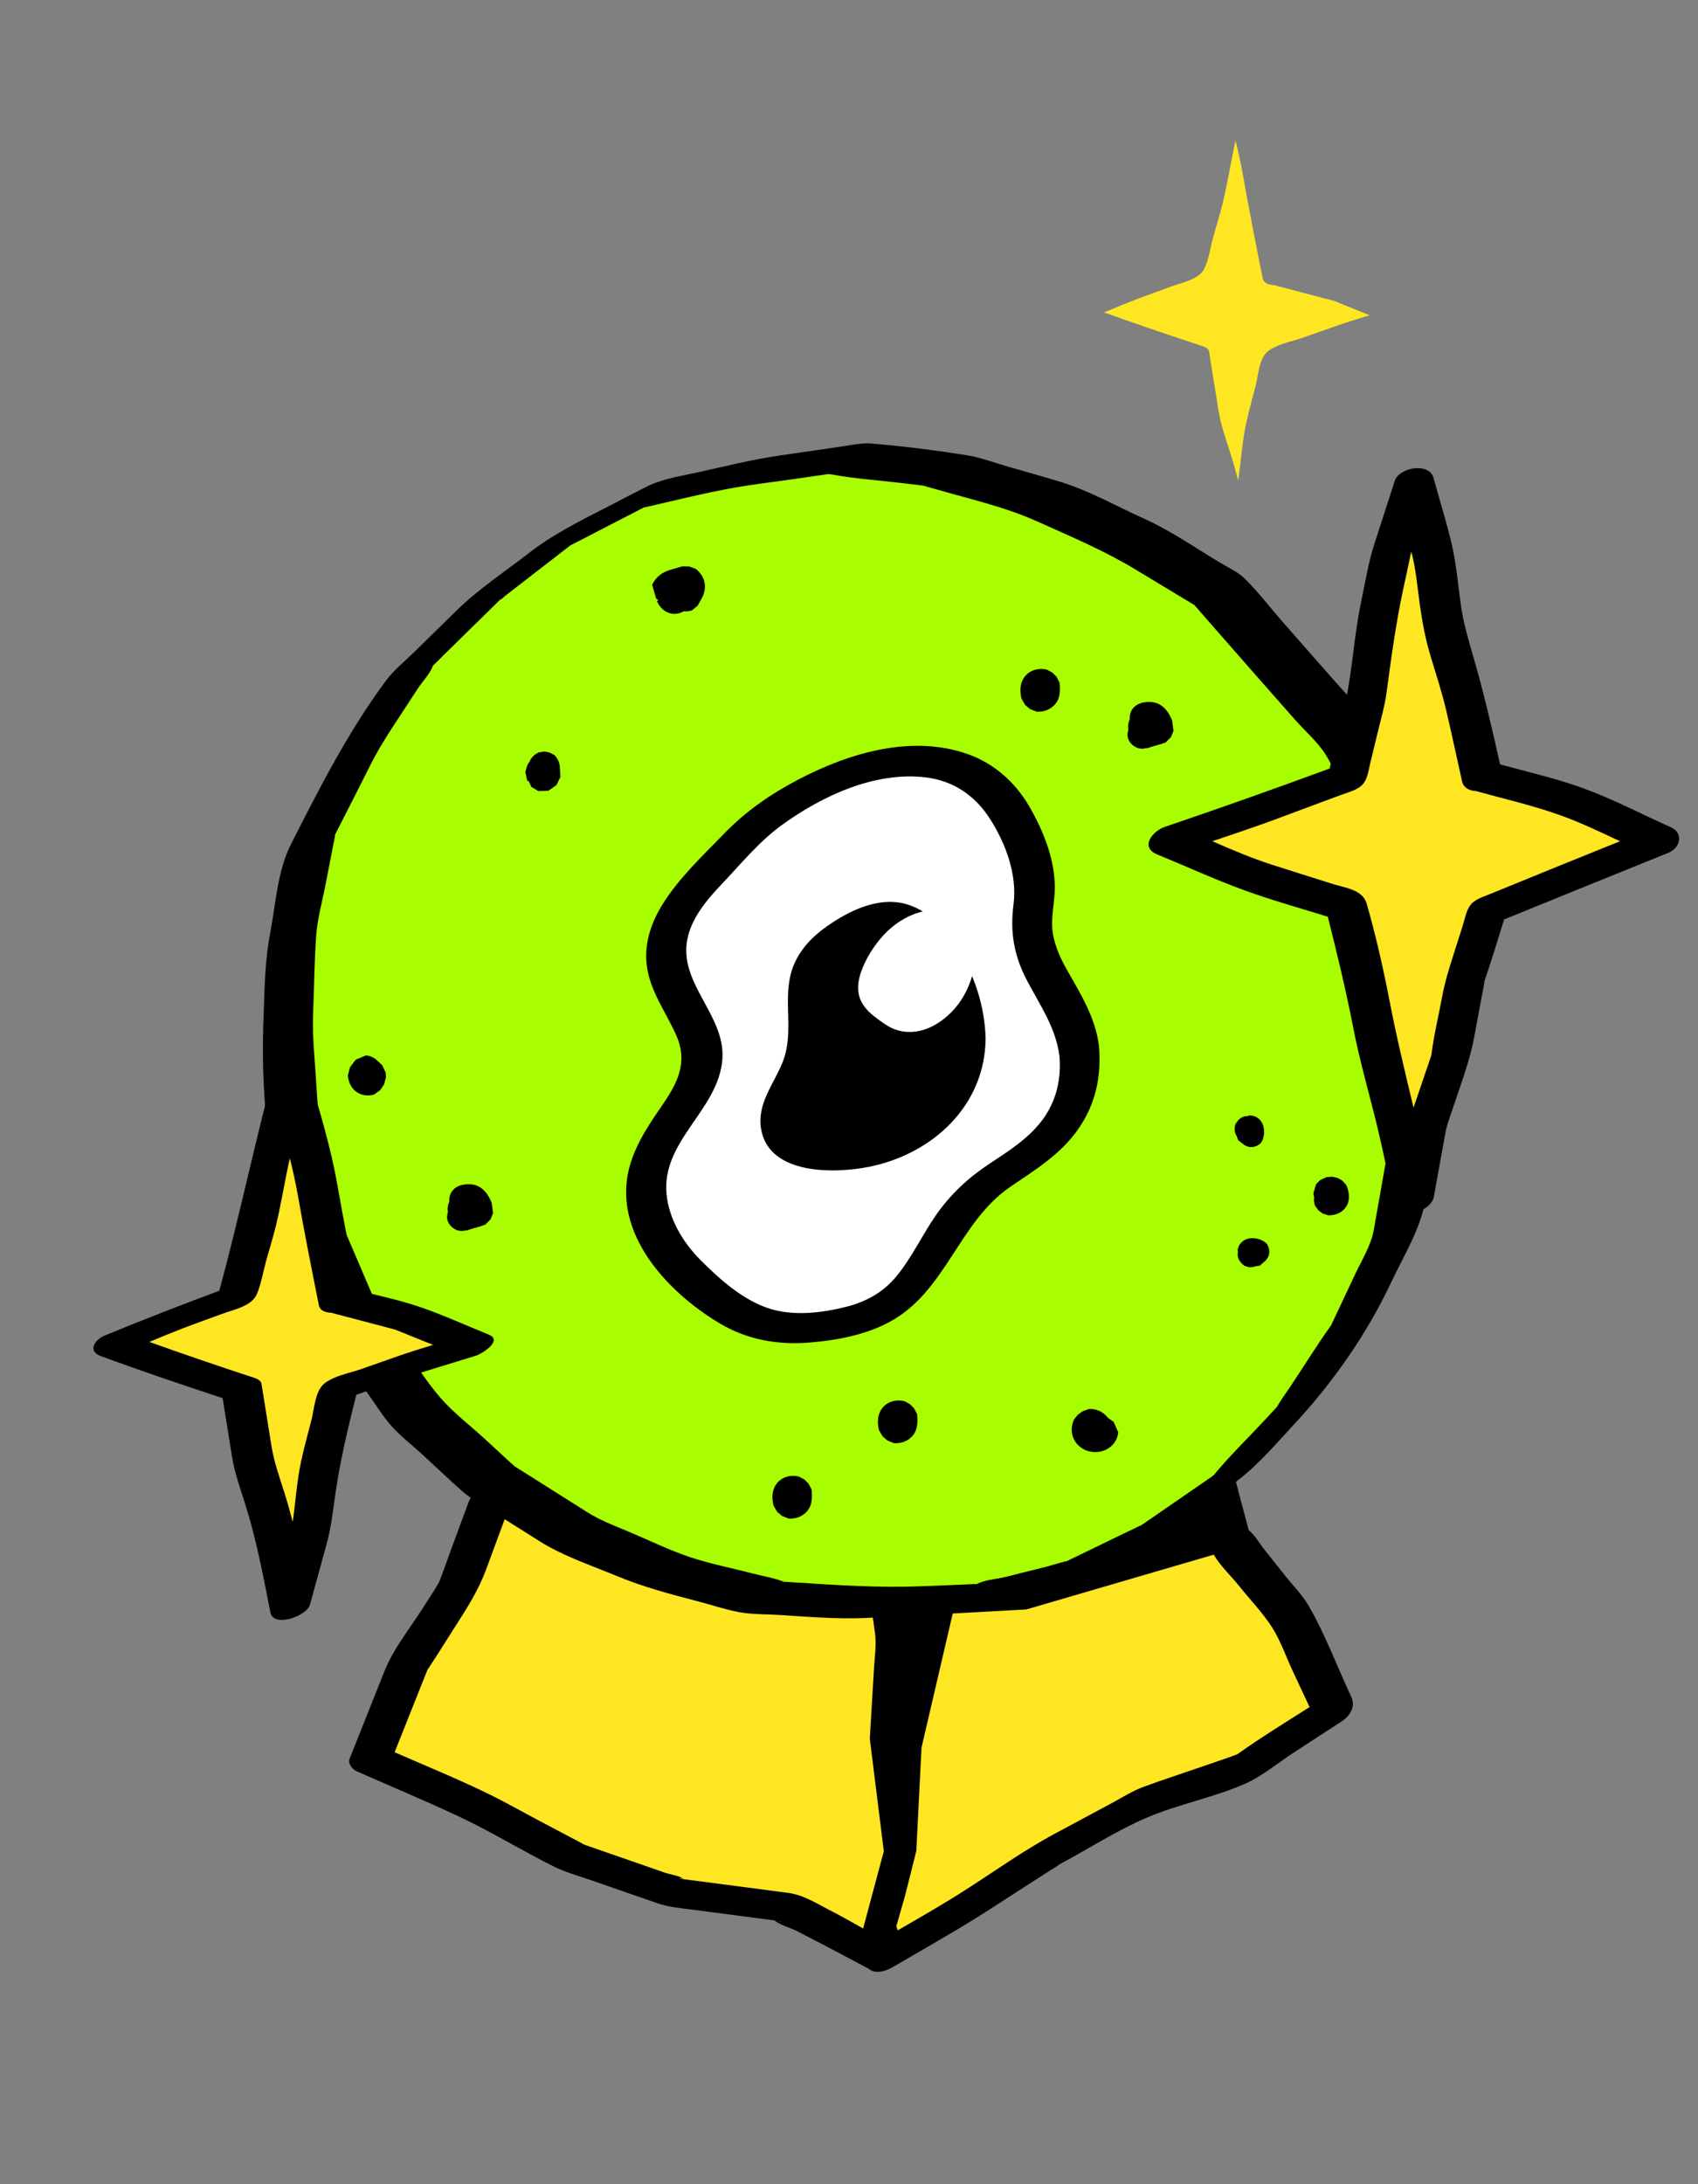 <svg height="180" viewBox="0 0 140 180" width="140" xmlns="http://www.w3.org/2000/svg"><rect x="0" y="0" width="140" height="180" fill="#808080" stroke="none"/><g fill="none" fill-rule="evenodd"><path d="m0 0h140v180h-140z"/><path d="m83.784 94.672 4.217 6.675 3.656 6.904 2.062 7.71 4.969 6.241 3.574 7.641-7.583 4.933-8.17 2.819-7.467 4.009-7.14 4.578-6.682 3.93-2.32-6.569-2.155-7.442-2.213-7.423-1.728-7.566-3.457-7.763 8.131-4.646 8.058-3.677 7.01-5.312z" fill="#ffe623" transform="translate(7.705 11)"/><g transform="translate(7.705 11.397)"><path d="m61.852 109.481-.041.024.065-.035c-.006.004-.017.007-.024.011m-6.627 11.942c.023.12.04.19.053.226-.018-.074-.036-.149-.051-.224z" fill="#000"/><path d="m94.306 133.176c-.139.041-.415.157-.453.17-.776.269-1.555.536-2.332.805-1.64.565-3.292 1.102-4.921 1.698-.909.331-1.745.87-2.595 1.326l-4.796 2.574c-2.524 1.356-4.886 3.05-7.297 4.594-1.827 1.172-3.715 2.253-5.597 3.34-.644-1.774-1.307-3.547-1.87-5.344-.765-2.445-1.414-4.927-2.137-7.384-.724-2.46-1.556-4.9-2.199-7.381-.34-1.315-.605-2.652-.908-3.975-.288-1.264-.455-2.652-.938-3.858-.887-2.211-1.916-4.376-2.906-6.548l5.483-3.134c.324-.185.65-.367.97-.554-.023.011-.042.02-.044.016l.086-.04c.047-.028.096-.053.143-.082.27-.16.036-.015-.118.07l.292-.132c1.383-.61 2.752-1.255 4.127-1.882 1.128-.514 2.271-1.004 3.387-1.545.799-.388 1.476-.996 2.181-1.53 1.855-1.405 3.68-2.865 5.578-4.214 1.838-1.307 3.697-2.588 5.552-3.873 1.202 1.864 2.439 3.717 3.548 5.632.651 1.124 1.221 2.304 1.828 3.452l1.238 2.336c.133.253.264.51.403.761.06.11.1.217.119.27.31 1.217.648 2.427.973 3.639.335 1.253.552 2.642 1.03 3.85.442 1.118 1.586 2.139 2.326 3.068.895 1.124 1.965 2.223 2.735 3.437.684 1.079 1.135 2.394 1.676 3.551l1.4 2.995c-2.004 1.272-4.034 2.52-5.964 3.892m-25.293-29.651c-.085.06-.14.098-.143.094-.012-.015.06-.055.143-.094m.061-.03c.138-.061.242-.098 0 0m21.045 5.214-.044-.174zm13.602 19.762c-1.161-2.48-2.152-5.155-3.52-7.525-.503-.87-1.274-1.649-1.9-2.434l-1.75-2.197c-.387-.486-.768-1.162-1.244-1.564l-.052-.044-.098-.368-.59-2.204c-.419-1.567-.786-3.16-1.26-4.711-.29-.952-.871-1.83-1.336-2.706-.782-1.478-1.547-2.965-2.348-4.433-1.307-2.403-2.92-4.673-4.381-6.985-.48-.76-1.594-.499-2.342.119-3.895 2.715-7.748 5.44-11.533 8.309-.12.09-1.825 1.411-2.344 1.79-.179.072-.355.16-.532.242l-2.092.954c-2.066.943-4.203 1.792-6.177 2.921l-7.547 4.313c-.691.394-1.118 1.24-.787 1.98 1.111 2.498 2.198 5.01 3.337 7.495l-.005-.025.007.028.003.008c.073.16.08.31.048.215.011.048.024.095.033.143.124.685.312 1.365.466 2.044.36 1.572.71 3.146 1.077 4.716.58 2.466 1.431 4.89 2.154 7.316.712 2.388 1.39 4.785 2.083 7.178.717 2.484 1.683 4.905 2.544 7.343.361 1.025 1.52.764 2.257.331 2.254-1.325 4.543-2.605 6.766-3.983 1.368-.849 2.712-1.74 4.067-2.608l2.246-1.44c.2-.128.416-.245.605-.389.031-.023.044-.034.06-.047 2.37-1.271 4.7-2.776 7.163-3.837 2.626-1.132 5.518-1.657 8.135-2.807 1.416-.621 2.727-1.727 4.015-2.566l3.985-2.592c.659-.429 1.144-1.215.787-1.98" fill="#000"/><path d="m38.713 107.347-5.895 4.664-2.717 7.359-4.206 6.576-3.053 7.659 8.565 3.788 7.995 4.226 8.518 2.957 9.248 1.214 6.763 3.389 2.182-7.629-.413-9.068.542-9.071-1.275-9.064.178-9.628-9.474-.457-8.908 1.102z" fill="#ffe623"/><path d="m57.301 144.6c-1.672-.224-3.345-.44-5.017-.66l-2.853-.373c-.298-.04-.594-.08-.892-.117-.538-.07.032-.085.109.014-.2-.255-1.19-.414-1.482-.515l-2.869-.997-2.817-.978-.89-.309c-.06-.02-.175-.074-.265-.116l-.122-.074c-.278-.16-.568-.3-.852-.45l-2.618-1.385c-1.39-.733-2.764-1.52-4.176-2.207-2.529-1.231-5.145-2.303-7.726-3.426l2.32-5.823c.126-.315.254-.63.378-.945.064-.1.125-.202.192-.3.697-1.054 1.361-2.129 2.04-3.193 1.035-1.615 1.964-3.04 2.625-4.83l1.48-4.01c.173-.466.37-.931.52-1.406.38-.208.774-.636 1.089-.887l1.899-1.502 2.278-1.802c1.706-.42 3.413-.84 5.12-1.262.76-.187 1.527-.36 2.284-.561h.047c.37-.013.75-.093 1.119-.139l6.761-.835c.188-.023.438-.025.643-.072l.031.003c.904.075 1.819.087 2.723.131l5.003.242c-.074 2.845-.23 5.708-.152 8.547.029 1.054.264 2.122.41 3.165.267 1.886.54 3.773.798 5.66.13.948-.023 1.924-.081 2.876l-.348 5.822 1.157 9.277-1.707 6.366s-1.894-1.073-2.509-1.38c-1.165-.584-2.343-1.374-3.65-1.55zm-1.006 2.283c.053.007.106.016.16.022.625.062.164.065-.16-.022zm14.617-25.592s-4.016-4.124-4.202-7.145c-.196-3.183.116-6.469.174-9.658.013-.637-.953-.913-1.423-.935l-5.55-.268c-1.53-.075-3.13-.296-4.658-.136-3.577.375-7.216.707-10.71 1.567l-6.143 1.514c-.068.015-.134.03-.2.05l-.097.024c-.252.062-.513.203-.722.392l-.006.005-5.371 4.25c-.604.478-.886.935-1.152 1.652-.476 1.29-.95 2.577-1.427 3.865-.318.861-.612 1.738-.955 2.59.042-.142-.196.323-.295.477l-1.028 1.607c-1.07 1.674-2.42 3.34-3.158 5.194l-2.865 7.189c-.174.437.231.895.596 1.056 2.798 1.237 5.63 2.416 8.401 3.715 2.672 1.251 5.199 2.812 7.838 4.128.957.478 2.028.765 3.037 1.115l5.506 1.911c.945.328 1.92.401 2.91.531l5.996.787.755.1c.397.359 1.343.628 1.76.838 1.628.816 6.183 3.24 6.183 3.24s1.237-.618 1.542-1.686l1.283-4.483.914-3.643.428-8.508 2.64-11.334z" fill="#000"/><path d="m109.878 73.404-.919 8.148-1.43 8.116-3.52 7.476-4.574 6.879-5.636 6.081-6.829 4.707-7.456 3.596-8.014 2.008-8.205.327-8.147-.518-7.9-2.068-7.559-3.141-6.965-4.397-6.095-5.609-4.892-6.71-3.265-7.615-1.836-8.014-.658-8.14.322-8.176 1.57-8.107 3.736-7.368 4.507-6.897 5.881-5.768 6.524-5.051 7.372-3.801 8.088-1.787 8.186-1.186 8.208 1.007 7.884 2.284 7.462 3.354 7.053 4.254 5.424 6.197 5.474 6.192 3.35 7.569 1.953 7.997z" fill="#a8fd00"/><path d="m106.713 83.443-1.148 6.513c-.226 1.284-.971 2.453-1.523 3.625l-1.5 3.184c-.16.34-.321.681-.481 1.024-.185.394-.04.064-.042.067-1.153 1.618-2.206 3.319-3.307 4.974-.356.537-.754 1.07-1.085 1.626.059-.077.046-.032-.065.1-.02.034-.043.065-.062.098.024-.042.038-.06.057-.091-.025.03-.04.05-.075.088-.292.308-.579.624-.868.936-1.406 1.517-2.928 2.983-4.246 4.58-.063.052-.125.102-.178.138l-2.679 1.847-2.68 1.847c-.134.092-.268.187-.404.279-1.713.808-3.412 1.647-5.118 2.47l-1.023.493c-.571.137-1.512.424-1.603.447l-3.512.88c-.666.167-1.718.229-2.323.577-.354-.008-.717.03-1.071.044l-3.583.142c-3.492.139-6.888-.097-10.379-.32-.305-.019-.61-.034-.916-.057-.019-.008-.03-.014-.057-.024-.797-.312-1.713-.45-2.54-.666-1.707-.446-3.493-.787-5.165-1.352-1.744-.589-3.44-1.43-5.14-2.135-1.163-.484-2.265-.908-3.325-1.579-1.84-1.16-3.681-2.323-5.522-3.486-.135-.085-.272-.168-.406-.256-.024-.03-.258-.225-.326-.287-.726-.67-1.453-1.338-2.18-2.006-1.177-1.083-2.53-2.111-3.585-3.314-1.254-1.43-2.287-3.136-3.407-4.673-.763-1.046-1.424-1.927-1.93-3.105l-2.546-5.94c-.511-1.192-.69-2.52-.979-3.782l-.782-3.413c-.084-.364-.15-.738-.251-1.097-.033-.112-.049-.166-.058-.19-.266-1.963-.322-3.978-.482-5.952-.101-1.256-.154-2.415-.105-3.672.083-2.093.104-4.2.248-6.291.098-1.413.506-2.84.774-4.23.212-1.088.421-2.177.633-3.265.052-.275.123-.55.16-.828.002-.014-.182.318.02-.075.983-1.912 1.946-3.836 2.918-5.752.557-1.099 1.162-2.081 1.836-3.114l2.035-3.113c.363-.554 1.039-1.263 1.256-1.905.288-.254.554-.542.829-.813l2.504-2.456c.692-.677 1.39-1.347 2.072-2.031-.015.005-.03.014-.046.018.017-.004.038-.02.056-.029.322-.322.254-.175.108-.059.152-.109.321-.288.418-.364l5.247-4.062.135-.106c.777-.386 1.544-.795 2.314-1.192l3.724-1.92c2.487-.565 4.974-1.198 7.482-1.643 1.667-.295 3.36-.486 5.034-.729l2.594-.376c.04-.006.082-.01.124-.018.076.012.25.024.35.042 1.836.344 3.745.46 5.6.687.66.082 1.327.143 1.986.243.011.005.026.013.057.023.252.09.52.15.777.226 2.84.822 5.76 1.47 8.46 2.684 2.759 1.24 5.49 2.387 8.077 3.948l4.77 2.877c.049.029.082.051.11.069.14.146.269.308.4.46l1.87 2.135c2.015 2.303 4.035 4.601 6.063 6.894.82.928 1.908 1.864 2.547 2.927.865 1.442 1.413 3.195 2.094 4.731.445 1.006 1.007 2.014 1.297 3.078.495 1.827.9 3.684 1.347 5.523.716 2.93.94 5.895 1.272 8.894l.137 1.23c-.34 3.03-.56 6.097-1.09 9.1m5.215-11.077c0-.026.01-.052.007-.078-.293-2.646-.481-5.326-.884-7.958-.375-2.453-1.168-4.898-1.756-7.31-.567-2.318-1.82-4.506-2.782-6.68-.298-.676-.526-1.419-.982-1.999-.95-1.214-2.06-2.332-3.082-3.486-1.513-1.712-3.022-3.428-4.527-5.148-.977-1.117-1.903-2.335-2.958-3.381-.606-.6-1.46-.98-2.188-1.42-2.017-1.216-3.987-2.585-6.14-3.553-2.246-1.01-4.509-2.298-6.863-3.025-1.44-.444-2.896-.84-4.342-1.258-1.133-.328-2.287-.77-3.453-.954-2.578-.405-5.231-.746-7.83-.96-.83-.069-1.677.133-2.5.252l-5.09.738c-2.27.33-4.495.89-6.735 1.384-1.446.32-2.941.536-4.271 1.207-.997.503-1.984 1.023-2.974 1.534-2.33 1.2-4.589 2.295-6.661 3.9-1.993 1.544-4.173 2.978-5.977 4.745l-3.482 3.414c-.76.748-1.669 1.469-2.31 2.33-3.15 4.23-5.5 8.866-7.876 13.548-1.105 2.18-1.24 4.903-1.7 7.286-.445 2.29-.453 4.556-.546 6.89-.18 4.582.068 9.279 1.093 13.754.52 2.27.856 4.63 1.774 6.773l2.022 4.715c.305.713.552 1.46.992 2.098.861 1.255 1.797 2.465 2.694 3.695.647.887 1.241 1.887 1.973 2.707.754.845 1.71 1.573 2.541 2.339 1.115 1.025 2.21 2.076 3.345 3.077.572.504 1.25.873 1.893 1.28l4.393 2.772c1.977 1.249 4.238 1.988 6.392 2.884 2.217.92 4.397 1.491 6.725 2.1 1.119.293 2.247.679 3.384.886 1.083.197 2.248.163 3.343.233 2.345.149 4.648.341 6.993.249 2.432-.098 13.334-.707 13.334-.707l17.182-5.02s.568-1.759-.422-5.122c2.1-1.448 3.676-3.348 5.409-5.216 3.192-3.445 5.935-7.394 7.938-11.65 1.024-2.172 2.375-4.32 2.794-6.699.426-2.417.964-4.843 1.259-7.28.311-2.584.583-5.172.875-7.758.006-.055-.014-.087-.024-.128" fill="#000"/><path d="m33.514 38.084c-.01.008-.02.013-.03.02.01-.007.02-.012.03-.02m-.106.058-.01.01c.03-.013.06-.029.086-.049-.027.02-.051.027-.076.039m64.154 66.415c.02-.035.044-.066.064-.101-.017.022-.043.064-.069.107zm-64.046-66.474h-.002z" fill="#000"/></g><path d="m37.355 25.133c.346 3.262-.857 5.427-2.405 7.112-1.832 1.993-4.526 3.104-6.152 4.704-1.62 1.596-2.542 3.256-3.381 4.66-1.043 1.747-1.895 3.127-3.524 4.286-1.207.86-2.714 1.477-5.194 1.859-1.855.285-4.131.445-6.305-.415-1.946-.768-3.647-2.286-5.207-3.71-1.659-1.512-2.776-3.276-3.295-5.237-.63-2.385.055-4.513 1.337-6.586 1.248-2.017 3.089-3.913 3.067-6.243-.028-2.524-2.582-4.86-2.954-7.787-.261-2.06.604-4.325 3.47-7.208 1.604-1.613 2.907-3.27 4.391-4.425 1.84-1.432 3.725-2.36 5.368-3.17 2.155-1.059 4.157-1.452 5.942-1.621 2.352-.223 4.34.122 5.982 1.03 1.88 1.04 3.056 2.74 3.897 4.593.869 1.911 1.559 3.992 1.2 5.997-.472 2.656.236 4.404 1.234 6.16 1.018 1.791 2.268 3.544 2.53 6" fill="#fff" transform="translate(51.623 61.463)"/><path d="m34.316 30.838c-1.16 1.547-2.768 2.55-4.359 3.603-1.741 1.153-3.208 2.508-4.406 4.23-1.141 1.641-1.985 3.494-3.26 5.042-1.088 1.323-2.487 2.098-4.131 2.514-2.044.516-4.392.799-6.43.124-2.141-.71-4.053-2.421-5.62-3.998-1.427-1.435-2.58-3.357-2.776-5.403-.424-4.444 4.312-6.941 4.604-11.149.247-3.581-3.557-6.16-2.904-9.784.326-1.805 1.617-3.321 2.84-4.61 1.582-1.663 3.074-3.504 4.94-4.859 3.319-2.412 7.672-4.445 11.87-3.95 2.264.268 4.058 1.475 5.287 3.377 1.327 2.053 2.291 4.647 1.97 7.106-.297 2.265.039 4.204 1.095 6.228 1.085 2.08 2.38 3.868 2.692 6.26.166 1.887-.268 3.744-1.412 5.269m4.666-6.141c-.307-2.359-1.528-4.27-2.671-6.298-.494-.875-.897-1.773-1.095-2.762-.246-1.232.059-2.353.119-3.578.12-2.462-.889-4.997-2.112-7.093-1.14-1.954-2.873-3.504-5.017-4.27-4.64-1.655-9.802-.114-13.973 2.067-2.278 1.189-4.337 2.601-6.129 4.45-1.763 1.82-3.719 3.645-5.07 5.803-.944 1.504-1.53 3.175-1.343 4.966.23 2.21 1.605 3.946 2.464 5.924.984 2.268.019 3.993-1.29 5.88-1.341 1.934-2.665 3.99-2.842 6.407-.36 4.879 3.826 9.102 7.71 11.412 2.26 1.342 4.773 1.783 7.376 1.573 2.237-.18 4.616-.625 6.61-1.7 4.676-2.52 5.679-8.23 9.987-11.158 2.02-1.373 4.093-2.638 5.53-4.675 1.482-2.1 1.97-4.408 1.747-6.948" fill="#000" transform="translate(51.623 61.463)"/><path d="m27.311 16.655c-1.127-1.758-2.774-3.502-4.96-3.759-2.14-.25-4.353.919-6.026 2.148-1.355.994-2.438 2.307-2.8 3.976-.509 2.335.296 4.73-.61 7.022-.732 1.854-2.173 3.469-1.772 5.61.7 3.745 6.116 3.603 8.904 3.039 5.204-1.053 9.545-5.012 9.594-10.57-.068-2.627-.912-5.253-2.33-7.466" fill="#000" transform="translate(51.623 61.463)"/><path d="m26.454 14.497c1.595 1.069 1.721 3.534.63 5.774s-3.015 3.449-4.61 2.38c-1.594-1.07-3.763-2.178-.996-6.2 1.43-2.078 3.381-3.024 4.976-1.954" fill="#fff" transform="translate(51.623 61.463)"/><path d="m25.504 14.875c1.466 1.023 1.464 3.01.966 4.556-.287.894-.74 1.74-1.378 2.433-.235.256-.51.481-.783.623.159-.082-.123.051-.129.053.148-.055.017.023-.008-.002l.092-.019c-.116.015-.123.019-.023.01-.116.01-.04.02-.189-.008-.514-.092-.97-.464-1.392-.762-.394-.276-.784-.583-1.073-.973-.812-1.098-.27-2.529.339-3.583.515-.893 1.172-1.83 2.055-2.394.213-.137.255-.155.453-.226-.221.079.142-.018-.009.003-.169.024.326-.03.099-.017.27-.016.677.11.98.306.383.247.934.13 1.333-.03.14-.057.934-.49.566-.727-2.066-1.33-4.678-.158-6.182 1.488-.792.867-1.488 1.964-1.867 3.08-.235.69-.332 1.489-.056 2.183.228.573.66 1.036 1.14 1.41.516.403 1.133.879 1.75 1.097 2.271.805 4.585-.89 5.656-2.78 1.08-1.905 1.662-5.01-.44-6.478-.37-.257-.946-.124-1.333.031-.152.061-.925.476-.567.726" fill="#fff" transform="translate(51.623 61.463)"/><path d="m46.068 36.8.323 1.13.18.124-.114.086c.108.226.391.825 1.109 1.01.38.089.765.029 1.096-.172.205.025.438.013.686-.077l.463-.379.38-.678c.576-1.2-.079-1.992-.518-2.355l-.576-.209-.551-.003-.727.211c-.276.077-.656.18-1.021.434-.318.22-.568.524-.73.877m-9.386 16.996.831-.03.66-.46.327-.675-.04-.657c0-.167.004-.677-.448-1.141l-.41-.217-.42-.078-.48.07-.229.132c-.37.26-.506.586-.486.573l.002-.004-.214.345-.168.577.165.736.091-.021.247.508zm39.757-8.09c.014.146.04.301.07.461l.302.523.41.348.55.217c.737.033 1.194-.277 1.452-.542.361-.376.523-.877.44-1.768l-.008-.093-.254-.482-.337-.336-.449-.243c-.807-.174-1.33.097-1.63.36-.29.257-.621.736-.546 1.555m-20.446 66.497c.014.146.041.302.07.461l.303.523.408.348.551.218c.737.032 1.194-.277 1.452-.542.361-.376.523-.878.44-1.769l-.008-.092-.253-.482-.338-.337-.448-.243c-.807-.174-1.33.097-1.632.36-.29.257-.62.736-.545 1.555m-32.027-34.24.155-.602-.036-.392-.286-.588-.526-.489c-.103-.073-.379-.265-.794-.315l-.845.35-.476.613-.187.693c.038.292.129.976.774 1.393.406.26.902.323 1.4.175l.506-.37zm72.244 4.886c.338-.4.316-.966.301-1.13-.08-.87-.702-1.225-1.246-1.186l-.098.054c-.4-.027-.777.203-1.04.727l-.04.365c.02.22.083.413.146.492l.156.402.523.41c.128.06.256.114.402.151l.33-.01.29-.092zm.576 8.309c-.33-.407-.891-.49-1.055-.506-.87-.083-1.333.463-1.395 1.005l.033.106c-.1.389.056.8.522 1.155l.352.109c.219.02.42-.006.51-.052l.424-.08.5-.436c.082-.116.16-.23.223-.368l.052-.326-.037-.302-.13-.305zm6.721-4.109c-.023-.25-.097-.515-.217-.791l-.324-.359-.376-.218-.467-.105-.49.045-.491.236-.342.35-.217.75c.01.107.032.211.062.31-.016.11-.02.224-.009.341l.07.338.29.406.36.26.473.15c.56-.01 1.001-.185 1.315-.529.277-.303.406-.724.363-1.184m-19.014 19.59-.381-.866-.459-.32c-.542-.67-1.175-.765-1.611-.725l-.488.183-.388.28-.321.393c-.148.325-.21.672-.179 1.006.09.966.929 1.687 1.944 1.677.996 0 1.804-.7 1.883-1.628m-55.15-19.018c-.092.187-.16.445-.128.8l.02.054-.049.149-.035.318c.045.499.387.9.912 1.07l.278.039.51-.066c.192-.074.4-.13.613-.19.293-.082.585-.167.85-.276l.434-.441.198-.508-.111-.839c-.504-1.273-1.354-1.764-2.576-1.444-.612.198-.972.722-.916 1.335m56.104-39.742c-.094.186-.161.444-.128.8 0 .004.02.053.02.053l-.05.15-.036.317c.046.5.388.9.914 1.071l.277.038.512-.066c.19-.074.398-.13.612-.19.293-.081.584-.167.85-.275l.433-.442.198-.507-.111-.84c-.504-1.272-1.354-1.764-2.575-1.444-.614.199-.973.722-.916 1.335m-20.756 58.11c.014.146.04.3.07.461l.303.523.409.348.55.217c.737.033 1.194-.277 1.452-.542.362-.376.523-.877.441-1.768l-.008-.093-.255-.482-.337-.336-.448-.243c-.808-.174-1.33.097-1.631.358-.29.259-.62.738-.546 1.557" fill="#000" transform="translate(7.705 11.397)"/><path d="m114.469 52.557-1.387-6.203-1.752-5.969-.89-6.18-1.581-5.785-1.85 5.71-1.294 6.079-.831 6.195-1.518 6.267-7.336 2.717-7.401 2.508 7.222 2.966 7.424 2.345 1.55 6.185 1.179 6.106 1.595 6.011 1.261 5.857 1.069-5.893 2.01-5.907 1.131-6.122 1.839-5.783 6.946-2.83 7.269-2.935-7.176-3.198z" fill="#ffe623" transform="translate(7.705 11.397)"/><path d="m117.335 61.39-2.333.95c-.572.233-1.21.415-1.556.97-.283.452-.382 1.049-.542 1.553-.285.894-.57 1.787-.853 2.68-.337 1.058-.64 2.062-.841 3.151-.297 1.609-.7 3.232-.897 4.854l-.001.015c-.09.255-.174.512-.262.768l-.859 2.526c-.117.345-.235.686-.35 1.027-.704-2.916-1.404-5.831-1.974-8.779-.52-2.694-1.13-5.39-1.888-8.027-.335-1.165-1.728-1.29-2.76-1.616-1.68-.53-3.362-1.053-5.038-1.592-1.67-.536-3.304-1.236-4.93-1.942 1.373-.458 2.744-.921 4.105-1.404 1.367-.485 2.72-1.007 4.078-1.51.812-.301 1.622-.602 2.432-.901.568-.21 1.294-.386 1.727-.809.446-.436.518-1.141.661-1.73l.656-2.71c.257-1.06.563-2.11.708-3.192.379-2.826.753-5.604 1.346-8.391.202-.945.414-1.888.605-2.836.033-.162.067-.305.078-.352l.01-.028.002.014c.393 1.438.5 2.963.711 4.435.201 1.398.43 2.64.826 3.989.449 1.525.963 3.046 1.327 4.594.462 1.96.88 3.93 1.32 5.896.119.535.594.776 1.145.804 2.34.65 4.755 1.195 7.03 2.02 1.643.594 3.247 1.358 4.844 2.115-1.58.637-3.16 1.274-4.74 1.914-1.263.513-2.525 1.03-3.787 1.543m12.724-4.61c-2.375-1.058-4.733-2.304-7.173-3.197-2.232-.816-4.608-1.352-6.908-1.986-.689-3.066-1.39-6.09-2.276-9.109-.4-1.358-.756-2.613-.956-4.007-.231-1.604-.36-3.265-.715-4.845-.427-1.9-1.033-3.773-1.545-5.652-.357-1.303-2.833-.86-3.188.236l-1.69 5.225c-.488 1.504-.735 3.087-1.064 4.632-.619 2.904-.743 5.904-1.393 8.792-.383 1.695-.81 3.382-1.226 5.07-4.518 1.662-9.042 3.269-13.604 4.814-.992.336-2.065 1.67-.627 2.26 2.4.987 4.781 2.079 7.218 2.966 2.248.818 4.574 1.464 6.862 2.173.755 3.018 1.49 6.015 2.08 9.073.578 2.994 1.454 5.887 2.147 8.857.443 1.898.822 3.815 1.232 5.721.33 1.54 3.057.662 3.277-.553l.954-5.25.114-.63c-.118.67.045-.089.11-.282.342-1.003.682-2.007 1.025-3.01.463-1.363.878-2.636 1.138-4.048l.625-3.379c.066-.35.15-.705.196-1.06.007-.054.01-.086.012-.116.582-1.685 1.091-3.397 1.624-5.099 4.513-1.837 9.027-3.668 13.545-5.493 1.001-.404 1.268-1.63.206-2.103" fill="#000" transform="translate(7.705 11.397)"/><path d="m94.165.19c.23.94.445 1.883.613 2.85.497 2.84 1.059 5.664 1.621 8.493.077.384.468.554.945.569l2.226.584 1.858.488c.202.053.405.111.608.159l.205.05.054.019c.184.077.369.149.553.223l1.743.703.63.254c-.919.278-1.836.563-2.74.878-.935.326-1.866.656-2.8.983-.884.311-2.128.522-2.871 1.132-.693.57-.771 1.946-.973 2.758-.275 1.094-.592 2.188-.824 3.292-.314 1.508-.41 3.059-.628 4.585-.186-.723-.387-1.444-.616-2.165-.385-1.216-.815-2.392-1.016-3.652l-.769-4.81c-.043-.274-.396-.412-.61-.481-2.703-.88-5.381-1.8-8.054-2.751.837-.35 1.676-.697 2.52-1.023 1-.386 2.01-.74 3.014-1.112.825-.304 2.296-.584 2.722-1.444.38-.767.507-1.761.736-2.58.264-.954.564-1.906.798-2.868.413-1.696.677-3.429 1.055-5.133zm-73.951 95.555-1.198-6.012-1.026-5.859-1.776-6.017-1.589 6.061-1.198 5.814-1.584 5.692-5.273 1.945-4.975 2.05 5.053 1.841 5.58 1.818.974 6.078 1.791 5.667 1.22 6.216 1.678-6.098.819-5.909 1.488-5.955 5.533-1.944 5.575-1.714-5.409-2.179z" fill="#ffe623" transform="translate(7.705 11.397)"/><path d="m25.065 100.38c-.994.346-1.99.698-2.984 1.048-.94.33-2.268.555-3.06 1.206-.736.604-.818 2.072-1.033 2.936-.293 1.167-.632 2.333-.878 3.511-.34 1.624-.444 3.296-.681 4.94-.203-.787-.422-1.573-.67-2.359-.41-1.296-.866-2.55-1.082-3.892-.275-1.71-.549-3.418-.822-5.128-.046-.291-.42-.436-.648-.51-2.886-.94-5.745-1.923-8.599-2.94.905-.379 1.812-.753 2.726-1.106 1.087-.418 2.185-.805 3.278-1.209.942-.347 2.434-.62 2.864-1.634.36-.847.515-1.849.76-2.733.274-.982.583-1.962.822-2.952.44-1.821.721-3.68 1.134-5.508.249 1.013.48 2.034.664 3.077.53 3.028 1.13 6.039 1.732 9.054.08.406.494.587.999.603l2.378.625 1.98.521c.215.056.43.119.648.17l.219.054c.023.007.045.016.059.021.195.08.393.158.59.237l1.857.749.686.276c-.986.298-1.968.604-2.939.942m7.524-1.792c-1.848-.744-3.68-1.583-5.56-2.237-1.703-.59-3.504-.967-5.26-1.408-.577-2.892-1.15-5.782-1.659-8.688-.529-3.026-1.398-5.883-2.27-8.833-.374-1.269-3.006-.352-3.26.617-1.476 5.635-2.67 11.318-4.204 16.936-3.173 1.18-6.313 2.4-9.446 3.69-.855.353-1.425 1.296-.314 1.7 3.331 1.215 6.668 2.357 10.035 3.46l.773 4.819c.214 1.34.672 2.596 1.082 3.892.93 2.947 1.484 5.904 2.08 8.94.256 1.31 3.01.296 3.26-.616l1.38-5.017c.357-1.295.507-2.589.691-3.922.397-2.856 1.057-5.582 1.753-8.372l1.851-.65 1.927-.678.633-.222c.11-.04.553-.147.104-.036-.5.122.52-.152.66-.195l1.915-.589 2.788-.857c.45-.138 2.26-1.243 1.04-1.734" fill="#000" transform="translate(7.705 11.397)"/></g></svg>